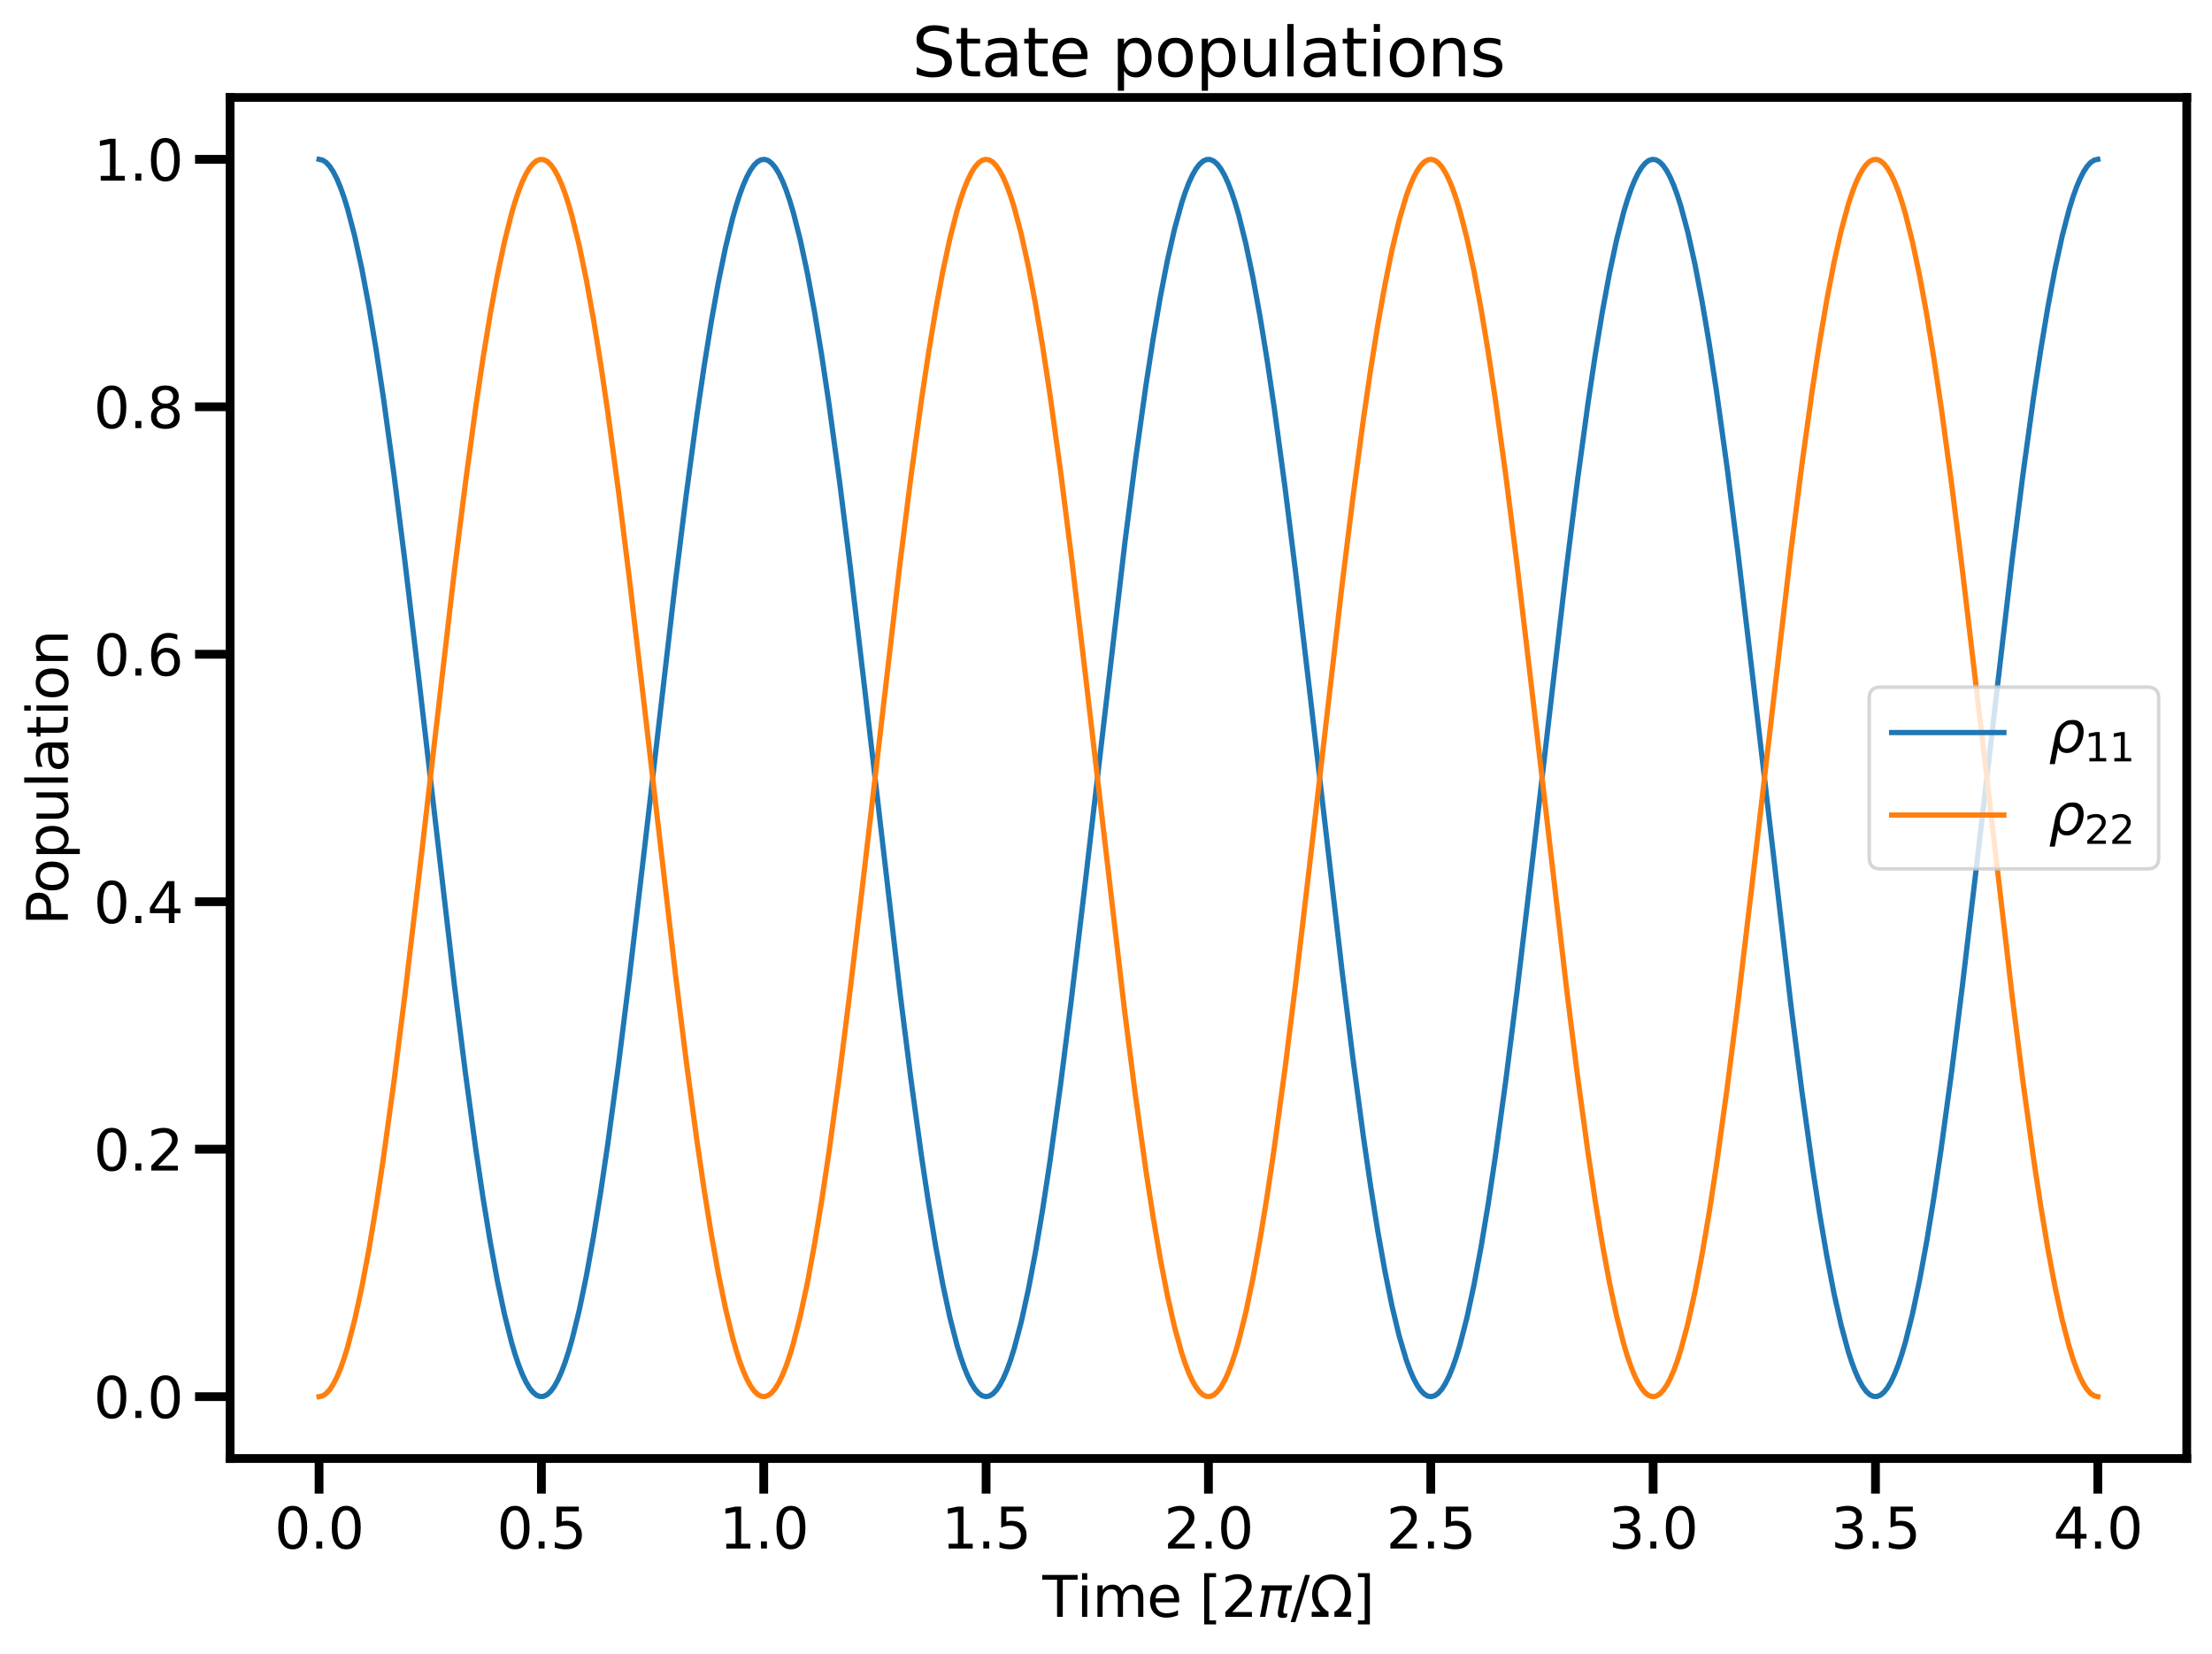 <?xml version="1.0" encoding="utf-8" standalone="no"?>
<!DOCTYPE svg PUBLIC "-//W3C//DTD SVG 1.1//EN"
  "http://www.w3.org/Graphics/SVG/1.1/DTD/svg11.dtd">
<svg xmlns:xlink="http://www.w3.org/1999/xlink" width="630.83pt" height="471.539pt" viewBox="0 0 630.83 471.539" xmlns="http://www.w3.org/2000/svg" version="1.1">
 <defs>
  <style type="text/css">*{stroke-linejoin: round; stroke-linecap: butt}</style>
 </defs>
 <g id="figure_1">
  <g id="patch_1">
   <path d="M -0 471.539 
L 630.83 471.539 
L 630.83 0 
L -0 0 
z
" style="fill: #ffffff"/>
  </g>
  <g id="axes_1">
   <g id="patch_2">
    <path d="M 65.63 415.869 
L 623.63 415.869 
L 623.63 27.789 
L 65.63 27.789 
z
" style="fill: #ffffff"/>
   </g>
   <g id="matplotlib.axis_1">
    <g id="xtick_1">
     <g id="line2d_1">
      <defs>
       <path id="m4fa1ca9f68" d="M 0 0 
L 0 10 
" style="stroke: #000000; stroke-width: 2.5"/>
      </defs>
      <g>
       <use xlink:href="#m4fa1ca9f68" x="90.994" y="415.869" style="stroke: #000000; stroke-width: 2.5"/>
      </g>
     </g>
     <g id="text_1">
      <!-- 0.0 -->
      <g transform="translate(78.271 441.526) scale(0.16 -0.16)">
       <defs>
        <path id="DejaVuSans-30" d="M 2034 4250 
Q 1547 4250 1301 3770 
Q 1056 3291 1056 2328 
Q 1056 1369 1301 889 
Q 1547 409 2034 409 
Q 2525 409 2770 889 
Q 3016 1369 3016 2328 
Q 3016 3291 2770 3770 
Q 2525 4250 2034 4250 
z
M 2034 4750 
Q 2819 4750 3233 4129 
Q 3647 3509 3647 2328 
Q 3647 1150 3233 529 
Q 2819 -91 2034 -91 
Q 1250 -91 836 529 
Q 422 1150 422 2328 
Q 422 3509 836 4129 
Q 1250 4750 2034 4750 
z
" transform="scale(0.016)"/>
        <path id="DejaVuSans-2e" d="M 684 794 
L 1344 794 
L 1344 0 
L 684 0 
L 684 794 
z
" transform="scale(0.016)"/>
       </defs>
       <use xlink:href="#DejaVuSans-30"/>
       <use xlink:href="#DejaVuSans-2e" x="63.623"/>
       <use xlink:href="#DejaVuSans-30" x="95.41"/>
      </g>
     </g>
    </g>
    <g id="xtick_2">
     <g id="line2d_2">
      <g>
       <use xlink:href="#m4fa1ca9f68" x="154.403" y="415.869" style="stroke: #000000; stroke-width: 2.5"/>
      </g>
     </g>
     <g id="text_2">
      <!-- 0.5 -->
      <g transform="translate(141.68 441.526) scale(0.16 -0.16)">
       <defs>
        <path id="DejaVuSans-35" d="M 691 4666 
L 3169 4666 
L 3169 4134 
L 1269 4134 
L 1269 2991 
Q 1406 3038 1543 3061 
Q 1681 3084 1819 3084 
Q 2600 3084 3056 2656 
Q 3513 2228 3513 1497 
Q 3513 744 3044 326 
Q 2575 -91 1722 -91 
Q 1428 -91 1123 -41 
Q 819 9 494 109 
L 494 744 
Q 775 591 1075 516 
Q 1375 441 1709 441 
Q 2250 441 2565 725 
Q 2881 1009 2881 1497 
Q 2881 1984 2565 2268 
Q 2250 2553 1709 2553 
Q 1456 2553 1204 2497 
Q 953 2441 691 2322 
L 691 4666 
z
" transform="scale(0.016)"/>
       </defs>
       <use xlink:href="#DejaVuSans-30"/>
       <use xlink:href="#DejaVuSans-2e" x="63.623"/>
       <use xlink:href="#DejaVuSans-35" x="95.41"/>
      </g>
     </g>
    </g>
    <g id="xtick_3">
     <g id="line2d_3">
      <g>
       <use xlink:href="#m4fa1ca9f68" x="217.812" y="415.869" style="stroke: #000000; stroke-width: 2.5"/>
      </g>
     </g>
     <g id="text_3">
      <!-- 1.0 -->
      <g transform="translate(205.089 441.526) scale(0.16 -0.16)">
       <defs>
        <path id="DejaVuSans-31" d="M 794 531 
L 1825 531 
L 1825 4091 
L 703 3866 
L 703 4441 
L 1819 4666 
L 2450 4666 
L 2450 531 
L 3481 531 
L 3481 0 
L 794 0 
L 794 531 
z
" transform="scale(0.016)"/>
       </defs>
       <use xlink:href="#DejaVuSans-31"/>
       <use xlink:href="#DejaVuSans-2e" x="63.623"/>
       <use xlink:href="#DejaVuSans-30" x="95.41"/>
      </g>
     </g>
    </g>
    <g id="xtick_4">
     <g id="line2d_4">
      <g>
       <use xlink:href="#m4fa1ca9f68" x="281.221" y="415.869" style="stroke: #000000; stroke-width: 2.5"/>
      </g>
     </g>
     <g id="text_4">
      <!-- 1.5 -->
      <g transform="translate(268.498 441.526) scale(0.16 -0.16)">
       <use xlink:href="#DejaVuSans-31"/>
       <use xlink:href="#DejaVuSans-2e" x="63.623"/>
       <use xlink:href="#DejaVuSans-35" x="95.41"/>
      </g>
     </g>
    </g>
    <g id="xtick_5">
     <g id="line2d_5">
      <g>
       <use xlink:href="#m4fa1ca9f68" x="344.63" y="415.869" style="stroke: #000000; stroke-width: 2.5"/>
      </g>
     </g>
     <g id="text_5">
      <!-- 2.0 -->
      <g transform="translate(331.908 441.526) scale(0.16 -0.16)">
       <defs>
        <path id="DejaVuSans-32" d="M 1228 531 
L 3431 531 
L 3431 0 
L 469 0 
L 469 531 
Q 828 903 1448 1529 
Q 2069 2156 2228 2338 
Q 2531 2678 2651 2914 
Q 2772 3150 2772 3378 
Q 2772 3750 2511 3984 
Q 2250 4219 1831 4219 
Q 1534 4219 1204 4116 
Q 875 4013 500 3803 
L 500 4441 
Q 881 4594 1212 4672 
Q 1544 4750 1819 4750 
Q 2544 4750 2975 4387 
Q 3406 4025 3406 3419 
Q 3406 3131 3298 2873 
Q 3191 2616 2906 2266 
Q 2828 2175 2409 1742 
Q 1991 1309 1228 531 
z
" transform="scale(0.016)"/>
       </defs>
       <use xlink:href="#DejaVuSans-32"/>
       <use xlink:href="#DejaVuSans-2e" x="63.623"/>
       <use xlink:href="#DejaVuSans-30" x="95.41"/>
      </g>
     </g>
    </g>
    <g id="xtick_6">
     <g id="line2d_6">
      <g>
       <use xlink:href="#m4fa1ca9f68" x="408.039" y="415.869" style="stroke: #000000; stroke-width: 2.5"/>
      </g>
     </g>
     <g id="text_6">
      <!-- 2.5 -->
      <g transform="translate(395.317 441.526) scale(0.16 -0.16)">
       <use xlink:href="#DejaVuSans-32"/>
       <use xlink:href="#DejaVuSans-2e" x="63.623"/>
       <use xlink:href="#DejaVuSans-35" x="95.41"/>
      </g>
     </g>
    </g>
    <g id="xtick_7">
     <g id="line2d_7">
      <g>
       <use xlink:href="#m4fa1ca9f68" x="471.448" y="415.869" style="stroke: #000000; stroke-width: 2.5"/>
      </g>
     </g>
     <g id="text_7">
      <!-- 3.0 -->
      <g transform="translate(458.726 441.526) scale(0.16 -0.16)">
       <defs>
        <path id="DejaVuSans-33" d="M 2597 2516 
Q 3050 2419 3304 2112 
Q 3559 1806 3559 1356 
Q 3559 666 3084 287 
Q 2609 -91 1734 -91 
Q 1441 -91 1130 -33 
Q 819 25 488 141 
L 488 750 
Q 750 597 1062 519 
Q 1375 441 1716 441 
Q 2309 441 2620 675 
Q 2931 909 2931 1356 
Q 2931 1769 2642 2001 
Q 2353 2234 1838 2234 
L 1294 2234 
L 1294 2753 
L 1863 2753 
Q 2328 2753 2575 2939 
Q 2822 3125 2822 3475 
Q 2822 3834 2567 4026 
Q 2313 4219 1838 4219 
Q 1578 4219 1281 4162 
Q 984 4106 628 3988 
L 628 4550 
Q 988 4650 1302 4700 
Q 1616 4750 1894 4750 
Q 2613 4750 3031 4423 
Q 3450 4097 3450 3541 
Q 3450 3153 3228 2886 
Q 3006 2619 2597 2516 
z
" transform="scale(0.016)"/>
       </defs>
       <use xlink:href="#DejaVuSans-33"/>
       <use xlink:href="#DejaVuSans-2e" x="63.623"/>
       <use xlink:href="#DejaVuSans-30" x="95.41"/>
      </g>
     </g>
    </g>
    <g id="xtick_8">
     <g id="line2d_8">
      <g>
       <use xlink:href="#m4fa1ca9f68" x="534.857" y="415.869" style="stroke: #000000; stroke-width: 2.5"/>
      </g>
     </g>
     <g id="text_8">
      <!-- 3.5 -->
      <g transform="translate(522.135 441.526) scale(0.16 -0.16)">
       <use xlink:href="#DejaVuSans-33"/>
       <use xlink:href="#DejaVuSans-2e" x="63.623"/>
       <use xlink:href="#DejaVuSans-35" x="95.41"/>
      </g>
     </g>
    </g>
    <g id="xtick_9">
     <g id="line2d_9">
      <g>
       <use xlink:href="#m4fa1ca9f68" x="598.266" y="415.869" style="stroke: #000000; stroke-width: 2.5"/>
      </g>
     </g>
     <g id="text_9">
      <!-- 4.0 -->
      <g transform="translate(585.544 441.526) scale(0.16 -0.16)">
       <defs>
        <path id="DejaVuSans-34" d="M 2419 4116 
L 825 1625 
L 2419 1625 
L 2419 4116 
z
M 2253 4666 
L 3047 4666 
L 3047 1625 
L 3713 1625 
L 3713 1100 
L 3047 1100 
L 3047 0 
L 2419 0 
L 2419 1100 
L 313 1100 
L 313 1709 
L 2253 4666 
z
" transform="scale(0.016)"/>
       </defs>
       <use xlink:href="#DejaVuSans-34"/>
       <use xlink:href="#DejaVuSans-2e" x="63.623"/>
       <use xlink:href="#DejaVuSans-30" x="95.41"/>
      </g>
     </g>
    </g>
    <g id="text_10">
     <!-- Time [$2\pi/\Omega$] -->
     <g transform="translate(297.27 461.012) scale(0.16 -0.16)">
      <defs>
       <path id="DejaVuSans-54" d="M -19 4666 
L 3928 4666 
L 3928 4134 
L 2272 4134 
L 2272 0 
L 1638 0 
L 1638 4134 
L -19 4134 
L -19 4666 
z
" transform="scale(0.016)"/>
       <path id="DejaVuSans-69" d="M 603 3500 
L 1178 3500 
L 1178 0 
L 603 0 
L 603 3500 
z
M 603 4863 
L 1178 4863 
L 1178 4134 
L 603 4134 
L 603 4863 
z
" transform="scale(0.016)"/>
       <path id="DejaVuSans-6d" d="M 3328 2828 
Q 3544 3216 3844 3400 
Q 4144 3584 4550 3584 
Q 5097 3584 5394 3201 
Q 5691 2819 5691 2113 
L 5691 0 
L 5113 0 
L 5113 2094 
Q 5113 2597 4934 2840 
Q 4756 3084 4391 3084 
Q 3944 3084 3684 2787 
Q 3425 2491 3425 1978 
L 3425 0 
L 2847 0 
L 2847 2094 
Q 2847 2600 2669 2842 
Q 2491 3084 2119 3084 
Q 1678 3084 1418 2786 
Q 1159 2488 1159 1978 
L 1159 0 
L 581 0 
L 581 3500 
L 1159 3500 
L 1159 2956 
Q 1356 3278 1631 3431 
Q 1906 3584 2284 3584 
Q 2666 3584 2933 3390 
Q 3200 3197 3328 2828 
z
" transform="scale(0.016)"/>
       <path id="DejaVuSans-65" d="M 3597 1894 
L 3597 1613 
L 953 1613 
Q 991 1019 1311 708 
Q 1631 397 2203 397 
Q 2534 397 2845 478 
Q 3156 559 3463 722 
L 3463 178 
Q 3153 47 2828 -22 
Q 2503 -91 2169 -91 
Q 1331 -91 842 396 
Q 353 884 353 1716 
Q 353 2575 817 3079 
Q 1281 3584 2069 3584 
Q 2775 3584 3186 3129 
Q 3597 2675 3597 1894 
z
M 3022 2063 
Q 3016 2534 2758 2815 
Q 2500 3097 2075 3097 
Q 1594 3097 1305 2825 
Q 1016 2553 972 2059 
L 3022 2063 
z
" transform="scale(0.016)"/>
       <path id="DejaVuSans-20" transform="scale(0.016)"/>
       <path id="DejaVuSans-5b" d="M 550 4863 
L 1875 4863 
L 1875 4416 
L 1125 4416 
L 1125 -397 
L 1875 -397 
L 1875 -844 
L 550 -844 
L 550 4863 
z
" transform="scale(0.016)"/>
       <path id="DejaVuSans-Oblique-3c0" d="M 584 3500 
L 3938 3500 
L 3825 2925 
L 3384 2925 
L 2966 775 
Q 2922 550 2981 450 
Q 3038 353 3209 353 
Q 3256 353 3325 363 
Q 3397 369 3419 372 
L 3338 -44 
Q 3222 -84 3103 -103 
Q 2981 -122 2866 -122 
Q 2491 -122 2388 81 
Q 2284 288 2391 838 
L 2797 2925 
L 1506 2925 
L 938 0 
L 350 0 
L 919 2925 
L 472 2925 
L 584 3500 
z
" transform="scale(0.016)"/>
       <path id="DejaVuSans-2f" d="M 1625 4666 
L 2156 4666 
L 531 -594 
L 0 -594 
L 1625 4666 
z
" transform="scale(0.016)"/>
       <path id="DejaVuSans-3a9" d="M 4647 556 
L 4647 0 
L 2772 0 
L 2772 556 
Q 3325 859 3634 1378 
Q 3944 1897 3944 2528 
Q 3944 3278 3531 3731 
Q 3119 4184 2444 4184 
Q 1769 4184 1355 3729 
Q 941 3275 941 2528 
Q 941 1897 1250 1378 
Q 1563 859 2119 556 
L 2119 0 
L 244 0 
L 244 556 
L 1241 556 
Q 747 991 519 1456 
Q 294 1922 294 2497 
Q 294 3491 894 4106 
Q 1491 4722 2444 4722 
Q 3391 4722 3994 4106 
Q 4594 3494 4594 2528 
Q 4594 1922 4372 1459 
Q 4150 997 3647 556 
L 4647 556 
z
" transform="scale(0.016)"/>
       <path id="DejaVuSans-5d" d="M 1947 4863 
L 1947 -844 
L 622 -844 
L 622 -397 
L 1369 -397 
L 1369 4416 
L 622 4416 
L 622 4863 
L 1947 4863 
z
" transform="scale(0.016)"/>
      </defs>
      <use xlink:href="#DejaVuSans-54" transform="translate(0 0.016)"/>
      <use xlink:href="#DejaVuSans-69" transform="translate(61.084 0.016)"/>
      <use xlink:href="#DejaVuSans-6d" transform="translate(88.867 0.016)"/>
      <use xlink:href="#DejaVuSans-65" transform="translate(186.279 0.016)"/>
      <use xlink:href="#DejaVuSans-20" transform="translate(247.803 0.016)"/>
      <use xlink:href="#DejaVuSans-5b" transform="translate(279.59 0.016)"/>
      <use xlink:href="#DejaVuSans-32" transform="translate(318.604 0.016)"/>
      <use xlink:href="#DejaVuSans-Oblique-3c0" transform="translate(382.227 0.016)"/>
      <use xlink:href="#DejaVuSans-2f" transform="translate(442.432 0.016)"/>
      <use xlink:href="#DejaVuSans-3a9" transform="translate(476.123 0.016)"/>
      <use xlink:href="#DejaVuSans-5d" transform="translate(552.539 0.016)"/>
     </g>
    </g>
   </g>
   <g id="matplotlib.axis_2">
    <g id="ytick_1">
     <g id="line2d_10">
      <defs>
       <path id="m3cf3995e69" d="M 0 0 
L -10 0 
" style="stroke: #000000; stroke-width: 2.5"/>
      </defs>
      <g>
       <use xlink:href="#m3cf3995e69" x="65.63" y="398.229" style="stroke: #000000; stroke-width: 2.5"/>
      </g>
     </g>
     <g id="text_11">
      <!-- 0.0 -->
      <g transform="translate(26.685 404.308) scale(0.16 -0.16)">
       <use xlink:href="#DejaVuSans-30"/>
       <use xlink:href="#DejaVuSans-2e" x="63.623"/>
       <use xlink:href="#DejaVuSans-30" x="95.41"/>
      </g>
     </g>
    </g>
    <g id="ytick_2">
     <g id="line2d_11">
      <g>
       <use xlink:href="#m3cf3995e69" x="65.63" y="327.669" style="stroke: #000000; stroke-width: 2.5"/>
      </g>
     </g>
     <g id="text_12">
      <!-- 0.2 -->
      <g transform="translate(26.685 333.748) scale(0.16 -0.16)">
       <use xlink:href="#DejaVuSans-30"/>
       <use xlink:href="#DejaVuSans-2e" x="63.623"/>
       <use xlink:href="#DejaVuSans-32" x="95.41"/>
      </g>
     </g>
    </g>
    <g id="ytick_3">
     <g id="line2d_12">
      <g>
       <use xlink:href="#m3cf3995e69" x="65.63" y="257.109" style="stroke: #000000; stroke-width: 2.5"/>
      </g>
     </g>
     <g id="text_13">
      <!-- 0.4 -->
      <g transform="translate(26.685 263.188) scale(0.16 -0.16)">
       <use xlink:href="#DejaVuSans-30"/>
       <use xlink:href="#DejaVuSans-2e" x="63.623"/>
       <use xlink:href="#DejaVuSans-34" x="95.41"/>
      </g>
     </g>
    </g>
    <g id="ytick_4">
     <g id="line2d_13">
      <g>
       <use xlink:href="#m3cf3995e69" x="65.63" y="186.549" style="stroke: #000000; stroke-width: 2.5"/>
      </g>
     </g>
     <g id="text_14">
      <!-- 0.6 -->
      <g transform="translate(26.685 192.628) scale(0.16 -0.16)">
       <defs>
        <path id="DejaVuSans-36" d="M 2113 2584 
Q 1688 2584 1439 2293 
Q 1191 2003 1191 1497 
Q 1191 994 1439 701 
Q 1688 409 2113 409 
Q 2538 409 2786 701 
Q 3034 994 3034 1497 
Q 3034 2003 2786 2293 
Q 2538 2584 2113 2584 
z
M 3366 4563 
L 3366 3988 
Q 3128 4100 2886 4159 
Q 2644 4219 2406 4219 
Q 1781 4219 1451 3797 
Q 1122 3375 1075 2522 
Q 1259 2794 1537 2939 
Q 1816 3084 2150 3084 
Q 2853 3084 3261 2657 
Q 3669 2231 3669 1497 
Q 3669 778 3244 343 
Q 2819 -91 2113 -91 
Q 1303 -91 875 529 
Q 447 1150 447 2328 
Q 447 3434 972 4092 
Q 1497 4750 2381 4750 
Q 2619 4750 2861 4703 
Q 3103 4656 3366 4563 
z
" transform="scale(0.016)"/>
       </defs>
       <use xlink:href="#DejaVuSans-30"/>
       <use xlink:href="#DejaVuSans-2e" x="63.623"/>
       <use xlink:href="#DejaVuSans-36" x="95.41"/>
      </g>
     </g>
    </g>
    <g id="ytick_5">
     <g id="line2d_14">
      <g>
       <use xlink:href="#m3cf3995e69" x="65.63" y="115.989" style="stroke: #000000; stroke-width: 2.5"/>
      </g>
     </g>
     <g id="text_15">
      <!-- 0.8 -->
      <g transform="translate(26.685 122.068) scale(0.16 -0.16)">
       <defs>
        <path id="DejaVuSans-38" d="M 2034 2216 
Q 1584 2216 1326 1975 
Q 1069 1734 1069 1313 
Q 1069 891 1326 650 
Q 1584 409 2034 409 
Q 2484 409 2743 651 
Q 3003 894 3003 1313 
Q 3003 1734 2745 1975 
Q 2488 2216 2034 2216 
z
M 1403 2484 
Q 997 2584 770 2862 
Q 544 3141 544 3541 
Q 544 4100 942 4425 
Q 1341 4750 2034 4750 
Q 2731 4750 3128 4425 
Q 3525 4100 3525 3541 
Q 3525 3141 3298 2862 
Q 3072 2584 2669 2484 
Q 3125 2378 3379 2068 
Q 3634 1759 3634 1313 
Q 3634 634 3220 271 
Q 2806 -91 2034 -91 
Q 1263 -91 848 271 
Q 434 634 434 1313 
Q 434 1759 690 2068 
Q 947 2378 1403 2484 
z
M 1172 3481 
Q 1172 3119 1398 2916 
Q 1625 2713 2034 2713 
Q 2441 2713 2670 2916 
Q 2900 3119 2900 3481 
Q 2900 3844 2670 4047 
Q 2441 4250 2034 4250 
Q 1625 4250 1398 4047 
Q 1172 3844 1172 3481 
z
" transform="scale(0.016)"/>
       </defs>
       <use xlink:href="#DejaVuSans-30"/>
       <use xlink:href="#DejaVuSans-2e" x="63.623"/>
       <use xlink:href="#DejaVuSans-38" x="95.41"/>
      </g>
     </g>
    </g>
    <g id="ytick_6">
     <g id="line2d_15">
      <g>
       <use xlink:href="#m3cf3995e69" x="65.63" y="45.429" style="stroke: #000000; stroke-width: 2.5"/>
      </g>
     </g>
     <g id="text_16">
      <!-- 1.0 -->
      <g transform="translate(26.685 51.508) scale(0.16 -0.16)">
       <use xlink:href="#DejaVuSans-31"/>
       <use xlink:href="#DejaVuSans-2e" x="63.623"/>
       <use xlink:href="#DejaVuSans-30" x="95.41"/>
      </g>
     </g>
    </g>
    <g id="text_17">
     <!-- Population -->
     <g transform="translate(19.358 263.855) rotate(-90) scale(0.16 -0.16)">
      <defs>
       <path id="DejaVuSans-50" d="M 1259 4147 
L 1259 2394 
L 2053 2394 
Q 2494 2394 2734 2622 
Q 2975 2850 2975 3272 
Q 2975 3691 2734 3919 
Q 2494 4147 2053 4147 
L 1259 4147 
z
M 628 4666 
L 2053 4666 
Q 2838 4666 3239 4311 
Q 3641 3956 3641 3272 
Q 3641 2581 3239 2228 
Q 2838 1875 2053 1875 
L 1259 1875 
L 1259 0 
L 628 0 
L 628 4666 
z
" transform="scale(0.016)"/>
       <path id="DejaVuSans-6f" d="M 1959 3097 
Q 1497 3097 1228 2736 
Q 959 2375 959 1747 
Q 959 1119 1226 758 
Q 1494 397 1959 397 
Q 2419 397 2687 759 
Q 2956 1122 2956 1747 
Q 2956 2369 2687 2733 
Q 2419 3097 1959 3097 
z
M 1959 3584 
Q 2709 3584 3137 3096 
Q 3566 2609 3566 1747 
Q 3566 888 3137 398 
Q 2709 -91 1959 -91 
Q 1206 -91 779 398 
Q 353 888 353 1747 
Q 353 2609 779 3096 
Q 1206 3584 1959 3584 
z
" transform="scale(0.016)"/>
       <path id="DejaVuSans-70" d="M 1159 525 
L 1159 -1331 
L 581 -1331 
L 581 3500 
L 1159 3500 
L 1159 2969 
Q 1341 3281 1617 3432 
Q 1894 3584 2278 3584 
Q 2916 3584 3314 3078 
Q 3713 2572 3713 1747 
Q 3713 922 3314 415 
Q 2916 -91 2278 -91 
Q 1894 -91 1617 61 
Q 1341 213 1159 525 
z
M 3116 1747 
Q 3116 2381 2855 2742 
Q 2594 3103 2138 3103 
Q 1681 3103 1420 2742 
Q 1159 2381 1159 1747 
Q 1159 1113 1420 752 
Q 1681 391 2138 391 
Q 2594 391 2855 752 
Q 3116 1113 3116 1747 
z
" transform="scale(0.016)"/>
       <path id="DejaVuSans-75" d="M 544 1381 
L 544 3500 
L 1119 3500 
L 1119 1403 
Q 1119 906 1312 657 
Q 1506 409 1894 409 
Q 2359 409 2629 706 
Q 2900 1003 2900 1516 
L 2900 3500 
L 3475 3500 
L 3475 0 
L 2900 0 
L 2900 538 
Q 2691 219 2414 64 
Q 2138 -91 1772 -91 
Q 1169 -91 856 284 
Q 544 659 544 1381 
z
M 1991 3584 
L 1991 3584 
z
" transform="scale(0.016)"/>
       <path id="DejaVuSans-6c" d="M 603 4863 
L 1178 4863 
L 1178 0 
L 603 0 
L 603 4863 
z
" transform="scale(0.016)"/>
       <path id="DejaVuSans-61" d="M 2194 1759 
Q 1497 1759 1228 1600 
Q 959 1441 959 1056 
Q 959 750 1161 570 
Q 1363 391 1709 391 
Q 2188 391 2477 730 
Q 2766 1069 2766 1631 
L 2766 1759 
L 2194 1759 
z
M 3341 1997 
L 3341 0 
L 2766 0 
L 2766 531 
Q 2569 213 2275 61 
Q 1981 -91 1556 -91 
Q 1019 -91 701 211 
Q 384 513 384 1019 
Q 384 1609 779 1909 
Q 1175 2209 1959 2209 
L 2766 2209 
L 2766 2266 
Q 2766 2663 2505 2880 
Q 2244 3097 1772 3097 
Q 1472 3097 1187 3025 
Q 903 2953 641 2809 
L 641 3341 
Q 956 3463 1253 3523 
Q 1550 3584 1831 3584 
Q 2591 3584 2966 3190 
Q 3341 2797 3341 1997 
z
" transform="scale(0.016)"/>
       <path id="DejaVuSans-74" d="M 1172 4494 
L 1172 3500 
L 2356 3500 
L 2356 3053 
L 1172 3053 
L 1172 1153 
Q 1172 725 1289 603 
Q 1406 481 1766 481 
L 2356 481 
L 2356 0 
L 1766 0 
Q 1100 0 847 248 
Q 594 497 594 1153 
L 594 3053 
L 172 3053 
L 172 3500 
L 594 3500 
L 594 4494 
L 1172 4494 
z
" transform="scale(0.016)"/>
       <path id="DejaVuSans-6e" d="M 3513 2113 
L 3513 0 
L 2938 0 
L 2938 2094 
Q 2938 2591 2744 2837 
Q 2550 3084 2163 3084 
Q 1697 3084 1428 2787 
Q 1159 2491 1159 1978 
L 1159 0 
L 581 0 
L 581 3500 
L 1159 3500 
L 1159 2956 
Q 1366 3272 1645 3428 
Q 1925 3584 2291 3584 
Q 2894 3584 3203 3211 
Q 3513 2838 3513 2113 
z
" transform="scale(0.016)"/>
      </defs>
      <use xlink:href="#DejaVuSans-50"/>
      <use xlink:href="#DejaVuSans-6f" x="56.678"/>
      <use xlink:href="#DejaVuSans-70" x="117.859"/>
      <use xlink:href="#DejaVuSans-75" x="181.336"/>
      <use xlink:href="#DejaVuSans-6c" x="244.715"/>
      <use xlink:href="#DejaVuSans-61" x="272.498"/>
      <use xlink:href="#DejaVuSans-74" x="333.777"/>
      <use xlink:href="#DejaVuSans-69" x="372.986"/>
      <use xlink:href="#DejaVuSans-6f" x="400.77"/>
      <use xlink:href="#DejaVuSans-6e" x="461.951"/>
     </g>
    </g>
   </g>
   <g id="line2d_16">
    <path d="M 90.994 45.429 
L 92.01 45.653 
L 93.027 46.323 
L 94.043 47.439 
L 95.06 48.997 
L 96.077 50.993 
L 97.093 53.423 
L 98.11 56.279 
L 99.126 59.556 
L 101.159 67.334 
L 103.193 76.679 
L 105.226 87.495 
L 107.259 99.674 
L 109.292 113.09 
L 112.342 135.237 
L 115.392 159.357 
L 119.458 193.631 
L 129.624 281.175 
L 132.673 305.503 
L 135.723 327.925 
L 137.756 341.559 
L 139.789 353.98 
L 141.823 365.06 
L 143.856 374.688 
L 145.889 382.767 
L 146.905 386.199 
L 147.922 389.214 
L 148.939 391.804 
L 149.955 393.964 
L 150.972 395.687 
L 151.988 396.968 
L 153.005 397.806 
L 154.022 398.198 
L 155.038 398.142 
L 156.055 397.639 
L 157.071 396.69 
L 158.088 395.297 
L 159.104 393.465 
L 160.121 391.197 
L 161.138 388.5 
L 162.154 385.38 
L 163.171 381.845 
L 165.204 373.568 
L 167.237 363.752 
L 169.27 352.498 
L 171.303 339.919 
L 173.337 326.142 
L 176.386 303.541 
L 179.436 279.078 
L 183.502 244.533 
L 192.651 165.631 
L 195.701 141.103 
L 198.751 118.413 
L 200.784 104.567 
L 202.817 91.909 
L 204.85 80.568 
L 206.884 70.66 
L 208.917 62.284 
L 209.933 58.698 
L 210.95 55.525 
L 211.966 52.775 
L 212.983 50.453 
L 214 48.566 
L 215.016 47.118 
L 216.033 46.114 
L 217.049 45.555 
L 218.066 45.443 
L 219.083 45.778 
L 220.099 46.56 
L 221.116 47.787 
L 222.132 49.455 
L 223.149 51.56 
L 224.165 54.097 
L 225.182 57.059 
L 226.199 60.44 
L 228.232 68.418 
L 230.265 77.953 
L 232.298 88.945 
L 234.331 101.286 
L 236.364 114.848 
L 239.414 137.179 
L 242.464 161.439 
L 246.53 195.826 
L 256.696 283.262 
L 259.746 307.452 
L 262.795 329.691 
L 264.829 343.181 
L 266.862 355.44 
L 268.895 366.345 
L 270.928 375.785 
L 272.961 383.664 
L 273.978 386.992 
L 274.994 389.902 
L 276.011 392.385 
L 277.028 394.436 
L 278.044 396.049 
L 279.061 397.22 
L 280.077 397.946 
L 281.094 398.226 
L 282.11 398.058 
L 283.127 397.443 
L 284.144 396.383 
L 285.16 394.88 
L 286.177 392.938 
L 287.193 390.563 
L 288.21 387.759 
L 289.226 384.534 
L 291.26 376.857 
L 293.293 367.607 
L 295.326 356.88 
L 297.359 344.783 
L 299.392 331.44 
L 302.442 309.387 
L 305.492 285.339 
L 309.558 251.123 
L 320.74 155.222 
L 323.79 131.394 
L 326.84 109.627 
L 328.873 96.508 
L 330.906 84.659 
L 332.939 74.201 
L 334.973 65.239 
L 337.006 57.866 
L 338.022 54.798 
L 339.039 52.154 
L 340.055 49.94 
L 341.072 48.163 
L 342.089 46.826 
L 343.105 45.932 
L 344.122 45.485 
L 345.138 45.485 
L 346.155 45.932 
L 347.171 46.826 
L 348.188 48.163 
L 349.205 49.94 
L 350.221 52.154 
L 351.238 54.798 
L 352.254 57.866 
L 353.271 61.349 
L 355.304 69.527 
L 357.337 79.249 
L 359.37 90.417 
L 361.404 102.917 
L 363.437 116.622 
L 366.486 139.134 
L 369.536 163.53 
L 373.602 198.024 
L 382.752 276.973 
L 385.801 301.566 
L 388.851 324.343 
L 390.884 338.259 
L 392.917 350.995 
L 394.951 362.422 
L 396.984 372.423 
L 399.017 380.897 
L 401.05 387.759 
L 402.067 390.563 
L 403.083 392.938 
L 404.1 394.88 
L 405.116 396.383 
L 406.133 397.443 
L 407.15 398.058 
L 408.166 398.226 
L 409.183 397.946 
L 410.199 397.22 
L 411.216 396.049 
L 412.232 394.436 
L 413.249 392.385 
L 414.266 389.902 
L 415.282 386.992 
L 416.299 383.664 
L 418.332 375.785 
L 420.365 366.345 
L 422.398 355.44 
L 424.431 343.181 
L 426.465 329.691 
L 429.514 307.452 
L 432.564 283.262 
L 436.63 248.93 
L 446.796 161.439 
L 449.846 137.179 
L 452.896 114.848 
L 454.929 101.286 
L 456.962 88.945 
L 458.995 77.953 
L 461.028 68.418 
L 463.061 60.44 
L 464.078 57.059 
L 465.095 54.097 
L 466.111 51.56 
L 467.128 49.455 
L 468.144 47.787 
L 469.161 46.56 
L 470.177 45.778 
L 471.194 45.443 
L 472.211 45.555 
L 473.227 46.114 
L 474.244 47.118 
L 475.26 48.566 
L 476.277 50.453 
L 477.294 52.775 
L 478.31 55.525 
L 479.327 58.698 
L 481.36 66.274 
L 483.393 75.428 
L 485.426 86.066 
L 487.459 98.081 
L 489.492 111.35 
L 492.542 133.309 
L 495.592 157.284 
L 499.658 191.441 
L 510.841 287.406 
L 513.89 311.308 
L 516.94 333.172 
L 518.973 346.366 
L 521.006 358.298 
L 523.04 368.846 
L 525.073 377.904 
L 527.106 385.38 
L 528.122 388.5 
L 529.139 391.197 
L 530.156 393.465 
L 531.172 395.297 
L 532.189 396.69 
L 533.205 397.639 
L 534.222 398.142 
L 535.238 398.198 
L 536.255 397.806 
L 537.272 396.968 
L 538.288 395.687 
L 539.305 393.964 
L 540.321 391.804 
L 541.338 389.214 
L 542.355 386.199 
L 543.371 382.767 
L 545.404 374.688 
L 547.437 365.06 
L 549.471 353.98 
L 551.504 341.559 
L 553.537 327.925 
L 556.587 305.503 
L 559.636 281.175 
L 563.703 246.733 
L 573.868 159.357 
L 576.918 135.237 
L 579.968 113.09 
L 582.001 99.674 
L 584.034 87.495 
L 586.067 76.679 
L 588.101 67.334 
L 590.134 59.556 
L 591.15 56.279 
L 592.167 53.423 
L 593.183 50.993 
L 594.2 48.997 
L 595.217 47.439 
L 596.233 46.323 
L 597.25 45.653 
L 598.266 45.429 
L 598.266 45.429 
" clip-path="url(#pa0ff1efe2e)" style="fill: none; stroke: #1f77b4; stroke-width: 1.5; stroke-linecap: square"/>
   </g>
   <g id="line2d_17">
    <path d="M 90.994 398.229 
L 92.01 398.005 
L 93.027 397.335 
L 94.043 396.219 
L 95.06 394.661 
L 96.077 392.665 
L 97.093 390.235 
L 98.11 387.379 
L 99.126 384.102 
L 101.159 376.324 
L 103.193 366.979 
L 105.226 356.163 
L 107.259 343.984 
L 109.292 330.568 
L 112.342 308.421 
L 115.392 284.301 
L 119.458 250.027 
L 129.624 162.483 
L 132.673 138.155 
L 135.723 115.733 
L 137.756 102.099 
L 139.789 89.678 
L 141.823 78.598 
L 143.856 68.97 
L 145.889 60.891 
L 146.905 57.459 
L 147.922 54.444 
L 148.939 51.854 
L 149.955 49.694 
L 150.972 47.971 
L 151.988 46.69 
L 153.005 45.852 
L 154.022 45.46 
L 155.038 45.516 
L 156.055 46.019 
L 157.071 46.968 
L 158.088 48.361 
L 159.104 50.193 
L 160.121 52.461 
L 161.138 55.158 
L 162.154 58.278 
L 163.171 61.813 
L 165.204 70.09 
L 167.237 79.906 
L 169.27 91.16 
L 171.303 103.739 
L 173.337 117.516 
L 176.386 140.117 
L 179.436 164.58 
L 183.502 199.125 
L 192.651 278.027 
L 195.701 302.555 
L 198.751 325.245 
L 200.784 339.091 
L 202.817 351.749 
L 204.85 363.09 
L 206.884 372.998 
L 208.917 381.374 
L 209.933 384.96 
L 210.95 388.133 
L 211.966 390.883 
L 212.983 393.205 
L 214 395.092 
L 215.016 396.54 
L 216.033 397.544 
L 217.049 398.103 
L 218.066 398.215 
L 219.083 397.88 
L 220.099 397.098 
L 221.116 395.871 
L 222.132 394.203 
L 223.149 392.098 
L 224.165 389.561 
L 225.182 386.599 
L 226.199 383.218 
L 228.232 375.24 
L 230.265 365.705 
L 232.298 354.713 
L 234.331 342.372 
L 236.364 328.81 
L 239.414 306.479 
L 242.464 282.219 
L 246.53 247.832 
L 256.696 160.396 
L 259.746 136.206 
L 262.795 113.967 
L 264.829 100.477 
L 266.862 88.218 
L 268.895 77.313 
L 270.928 67.873 
L 272.961 59.994 
L 273.978 56.666 
L 274.994 53.756 
L 276.011 51.273 
L 277.028 49.222 
L 278.044 47.609 
L 279.061 46.438 
L 280.077 45.712 
L 281.094 45.432 
L 282.11 45.6 
L 283.127 46.215 
L 284.144 47.275 
L 285.16 48.778 
L 286.177 50.72 
L 287.193 53.095 
L 288.21 55.899 
L 289.226 59.124 
L 291.26 66.801 
L 293.293 76.051 
L 295.326 86.778 
L 297.359 98.875 
L 299.392 112.218 
L 302.442 134.271 
L 305.492 158.319 
L 309.558 192.535 
L 320.74 288.436 
L 323.79 312.264 
L 326.84 334.031 
L 328.873 347.15 
L 330.906 358.999 
L 332.939 369.457 
L 334.973 378.419 
L 337.006 385.792 
L 338.022 388.86 
L 339.039 391.504 
L 340.055 393.718 
L 341.072 395.495 
L 342.089 396.832 
L 343.105 397.726 
L 344.122 398.173 
L 345.138 398.173 
L 346.155 397.726 
L 347.171 396.832 
L 348.188 395.495 
L 349.205 393.718 
L 350.221 391.504 
L 351.238 388.86 
L 352.254 385.792 
L 353.271 382.309 
L 355.304 374.131 
L 357.337 364.409 
L 359.37 353.241 
L 361.404 340.741 
L 363.437 327.036 
L 366.486 304.524 
L 369.536 280.128 
L 373.602 245.634 
L 382.752 166.685 
L 385.801 142.092 
L 388.851 119.315 
L 390.884 105.399 
L 392.917 92.663 
L 394.951 81.236 
L 396.984 71.235 
L 399.017 62.761 
L 401.05 55.899 
L 402.067 53.095 
L 403.083 50.72 
L 404.1 48.778 
L 405.116 47.275 
L 406.133 46.215 
L 407.15 45.6 
L 408.166 45.432 
L 409.183 45.712 
L 410.199 46.438 
L 411.216 47.609 
L 412.232 49.222 
L 413.249 51.273 
L 414.266 53.756 
L 415.282 56.666 
L 416.299 59.994 
L 418.332 67.873 
L 420.365 77.313 
L 422.398 88.218 
L 424.431 100.477 
L 426.465 113.967 
L 429.514 136.206 
L 432.564 160.396 
L 436.63 194.728 
L 446.796 282.219 
L 449.846 306.479 
L 452.896 328.81 
L 454.929 342.372 
L 456.962 354.713 
L 458.995 365.705 
L 461.028 375.24 
L 463.061 383.218 
L 464.078 386.599 
L 465.095 389.561 
L 466.111 392.098 
L 467.128 394.203 
L 468.144 395.871 
L 469.161 397.098 
L 470.177 397.88 
L 471.194 398.215 
L 472.211 398.103 
L 473.227 397.544 
L 474.244 396.54 
L 475.26 395.092 
L 476.277 393.205 
L 477.294 390.883 
L 478.31 388.133 
L 479.327 384.96 
L 481.36 377.384 
L 483.393 368.23 
L 485.426 357.592 
L 487.459 345.577 
L 489.492 332.308 
L 492.542 310.349 
L 495.592 286.374 
L 499.658 252.217 
L 510.841 156.252 
L 513.89 132.35 
L 516.94 110.486 
L 518.973 97.292 
L 521.006 85.36 
L 523.04 74.812 
L 525.073 65.754 
L 527.106 58.278 
L 528.122 55.158 
L 529.139 52.461 
L 530.156 50.193 
L 531.172 48.361 
L 532.189 46.968 
L 533.205 46.019 
L 534.222 45.516 
L 535.238 45.46 
L 536.255 45.852 
L 537.272 46.69 
L 538.288 47.971 
L 539.305 49.694 
L 540.321 51.854 
L 541.338 54.444 
L 542.355 57.459 
L 543.371 60.891 
L 545.404 68.97 
L 547.437 78.598 
L 549.471 89.678 
L 551.504 102.099 
L 553.537 115.733 
L 556.587 138.155 
L 559.636 162.483 
L 563.703 196.925 
L 573.868 284.301 
L 576.918 308.421 
L 579.968 330.568 
L 582.001 343.984 
L 584.034 356.163 
L 586.067 366.979 
L 588.101 376.324 
L 590.134 384.102 
L 591.15 387.379 
L 592.167 390.235 
L 593.183 392.665 
L 594.2 394.661 
L 595.217 396.219 
L 596.233 397.335 
L 597.25 398.005 
L 598.266 398.229 
L 598.266 398.229 
" clip-path="url(#pa0ff1efe2e)" style="fill: none; stroke: #ff7f0e; stroke-width: 1.5; stroke-linecap: square"/>
   </g>
   <g id="patch_3">
    <path d="M 65.63 415.869 
L 65.63 27.789 
" style="fill: none; stroke: #000000; stroke-width: 2.5; stroke-linejoin: miter; stroke-linecap: square"/>
   </g>
   <g id="patch_4">
    <path d="M 623.63 415.869 
L 623.63 27.789 
" style="fill: none; stroke: #000000; stroke-width: 2.5; stroke-linejoin: miter; stroke-linecap: square"/>
   </g>
   <g id="patch_5">
    <path d="M 65.63 415.869 
L 623.63 415.869 
" style="fill: none; stroke: #000000; stroke-width: 2.5; stroke-linejoin: miter; stroke-linecap: square"/>
   </g>
   <g id="patch_6">
    <path d="M 65.63 27.789 
L 623.63 27.789 
" style="fill: none; stroke: #000000; stroke-width: 2.5; stroke-linejoin: miter; stroke-linecap: square"/>
   </g>
   <g id="text_18">
    <!-- State populations -->
    <g transform="translate(260.081 21.789) scale(0.192 -0.192)">
     <defs>
      <path id="DejaVuSans-53" d="M 3425 4513 
L 3425 3897 
Q 3066 4069 2747 4153 
Q 2428 4238 2131 4238 
Q 1616 4238 1336 4038 
Q 1056 3838 1056 3469 
Q 1056 3159 1242 3001 
Q 1428 2844 1947 2747 
L 2328 2669 
Q 3034 2534 3370 2195 
Q 3706 1856 3706 1288 
Q 3706 609 3251 259 
Q 2797 -91 1919 -91 
Q 1588 -91 1214 -16 
Q 841 59 441 206 
L 441 856 
Q 825 641 1194 531 
Q 1563 422 1919 422 
Q 2459 422 2753 634 
Q 3047 847 3047 1241 
Q 3047 1584 2836 1778 
Q 2625 1972 2144 2069 
L 1759 2144 
Q 1053 2284 737 2584 
Q 422 2884 422 3419 
Q 422 4038 858 4394 
Q 1294 4750 2059 4750 
Q 2388 4750 2728 4690 
Q 3069 4631 3425 4513 
z
" transform="scale(0.016)"/>
      <path id="DejaVuSans-73" d="M 2834 3397 
L 2834 2853 
Q 2591 2978 2328 3040 
Q 2066 3103 1784 3103 
Q 1356 3103 1142 2972 
Q 928 2841 928 2578 
Q 928 2378 1081 2264 
Q 1234 2150 1697 2047 
L 1894 2003 
Q 2506 1872 2764 1633 
Q 3022 1394 3022 966 
Q 3022 478 2636 193 
Q 2250 -91 1575 -91 
Q 1294 -91 989 -36 
Q 684 19 347 128 
L 347 722 
Q 666 556 975 473 
Q 1284 391 1588 391 
Q 1994 391 2212 530 
Q 2431 669 2431 922 
Q 2431 1156 2273 1281 
Q 2116 1406 1581 1522 
L 1381 1569 
Q 847 1681 609 1914 
Q 372 2147 372 2553 
Q 372 3047 722 3315 
Q 1072 3584 1716 3584 
Q 2034 3584 2315 3537 
Q 2597 3491 2834 3397 
z
" transform="scale(0.016)"/>
     </defs>
     <use xlink:href="#DejaVuSans-53"/>
     <use xlink:href="#DejaVuSans-74" x="63.477"/>
     <use xlink:href="#DejaVuSans-61" x="102.686"/>
     <use xlink:href="#DejaVuSans-74" x="163.965"/>
     <use xlink:href="#DejaVuSans-65" x="203.174"/>
     <use xlink:href="#DejaVuSans-20" x="264.697"/>
     <use xlink:href="#DejaVuSans-70" x="296.484"/>
     <use xlink:href="#DejaVuSans-6f" x="359.961"/>
     <use xlink:href="#DejaVuSans-70" x="421.143"/>
     <use xlink:href="#DejaVuSans-75" x="484.619"/>
     <use xlink:href="#DejaVuSans-6c" x="547.998"/>
     <use xlink:href="#DejaVuSans-61" x="575.781"/>
     <use xlink:href="#DejaVuSans-74" x="637.061"/>
     <use xlink:href="#DejaVuSans-69" x="676.27"/>
     <use xlink:href="#DejaVuSans-6f" x="704.053"/>
     <use xlink:href="#DejaVuSans-6e" x="765.234"/>
     <use xlink:href="#DejaVuSans-73" x="828.613"/>
    </g>
   </g>
   <g id="legend_1">
    <g id="patch_7">
     <path d="M 536.27 247.746 
L 612.43 247.746 
Q 615.63 247.746 615.63 244.547 
L 615.63 199.112 
Q 615.63 195.911 612.43 195.911 
L 536.27 195.911 
Q 533.07 195.911 533.07 199.112 
L 533.07 244.547 
Q 533.07 247.746 536.27 247.746 
z
" style="fill: #ffffff; opacity: 0.8; stroke: #cccccc; stroke-linejoin: miter"/>
    </g>
    <g id="line2d_18">
     <path d="M 539.47 208.869 
L 555.47 208.869 
L 571.47 208.869 
" style="fill: none; stroke: #1f77b4; stroke-width: 1.5; stroke-linecap: square"/>
    </g>
    <g id="text_19">
     <!-- $\rho_{11}$ -->
     <g transform="translate(584.27 214.469) scale(0.16 -0.16)">
      <defs>
       <path id="DejaVuSans-Oblique-3c1" d="M 1203 2875 
Q 1453 3194 1981 3475 
Q 2188 3584 2756 3584 
Q 3394 3584 3694 3078 
Q 3994 2572 3834 1747 
Q 3672 922 3175 415 
Q 2678 -91 2041 -91 
Q 1656 -91 1409 63 
Q 1163 213 1044 525 
L 681 -1331 
L 103 -1331 
L 697 1716 
Q 838 2438 1203 2875 
z
M 3238 1747 
Q 3359 2381 3169 2744 
Q 2978 3103 2522 3103 
Q 2066 3103 1734 2744 
Q 1403 2381 1281 1747 
Q 1156 1113 1347 750 
Q 1538 391 1994 391 
Q 2450 391 2781 750 
Q 3113 1113 3238 1747 
z
" transform="scale(0.016)"/>
      </defs>
      <use xlink:href="#DejaVuSans-Oblique-3c1"/>
      <use xlink:href="#DejaVuSans-31" transform="translate(63.477 -16.406) scale(0.7)"/>
      <use xlink:href="#DejaVuSans-31" transform="translate(108.013 -16.406) scale(0.7)"/>
     </g>
    </g>
    <g id="line2d_19">
     <path d="M 539.47 232.387 
L 555.47 232.387 
L 571.47 232.387 
" style="fill: none; stroke: #ff7f0e; stroke-width: 1.5; stroke-linecap: square"/>
    </g>
    <g id="text_20">
     <!-- $\rho_{22}$ -->
     <g transform="translate(584.27 237.987) scale(0.16 -0.16)">
      <use xlink:href="#DejaVuSans-Oblique-3c1"/>
      <use xlink:href="#DejaVuSans-32" transform="translate(63.477 -16.406) scale(0.7)"/>
      <use xlink:href="#DejaVuSans-32" transform="translate(108.013 -16.406) scale(0.7)"/>
     </g>
    </g>
   </g>
  </g>
 </g>
 <defs>
  <clipPath id="pa0ff1efe2e">
   <rect x="65.63" y="27.789" width="558" height="388.08"/>
  </clipPath>
 </defs>
</svg>
